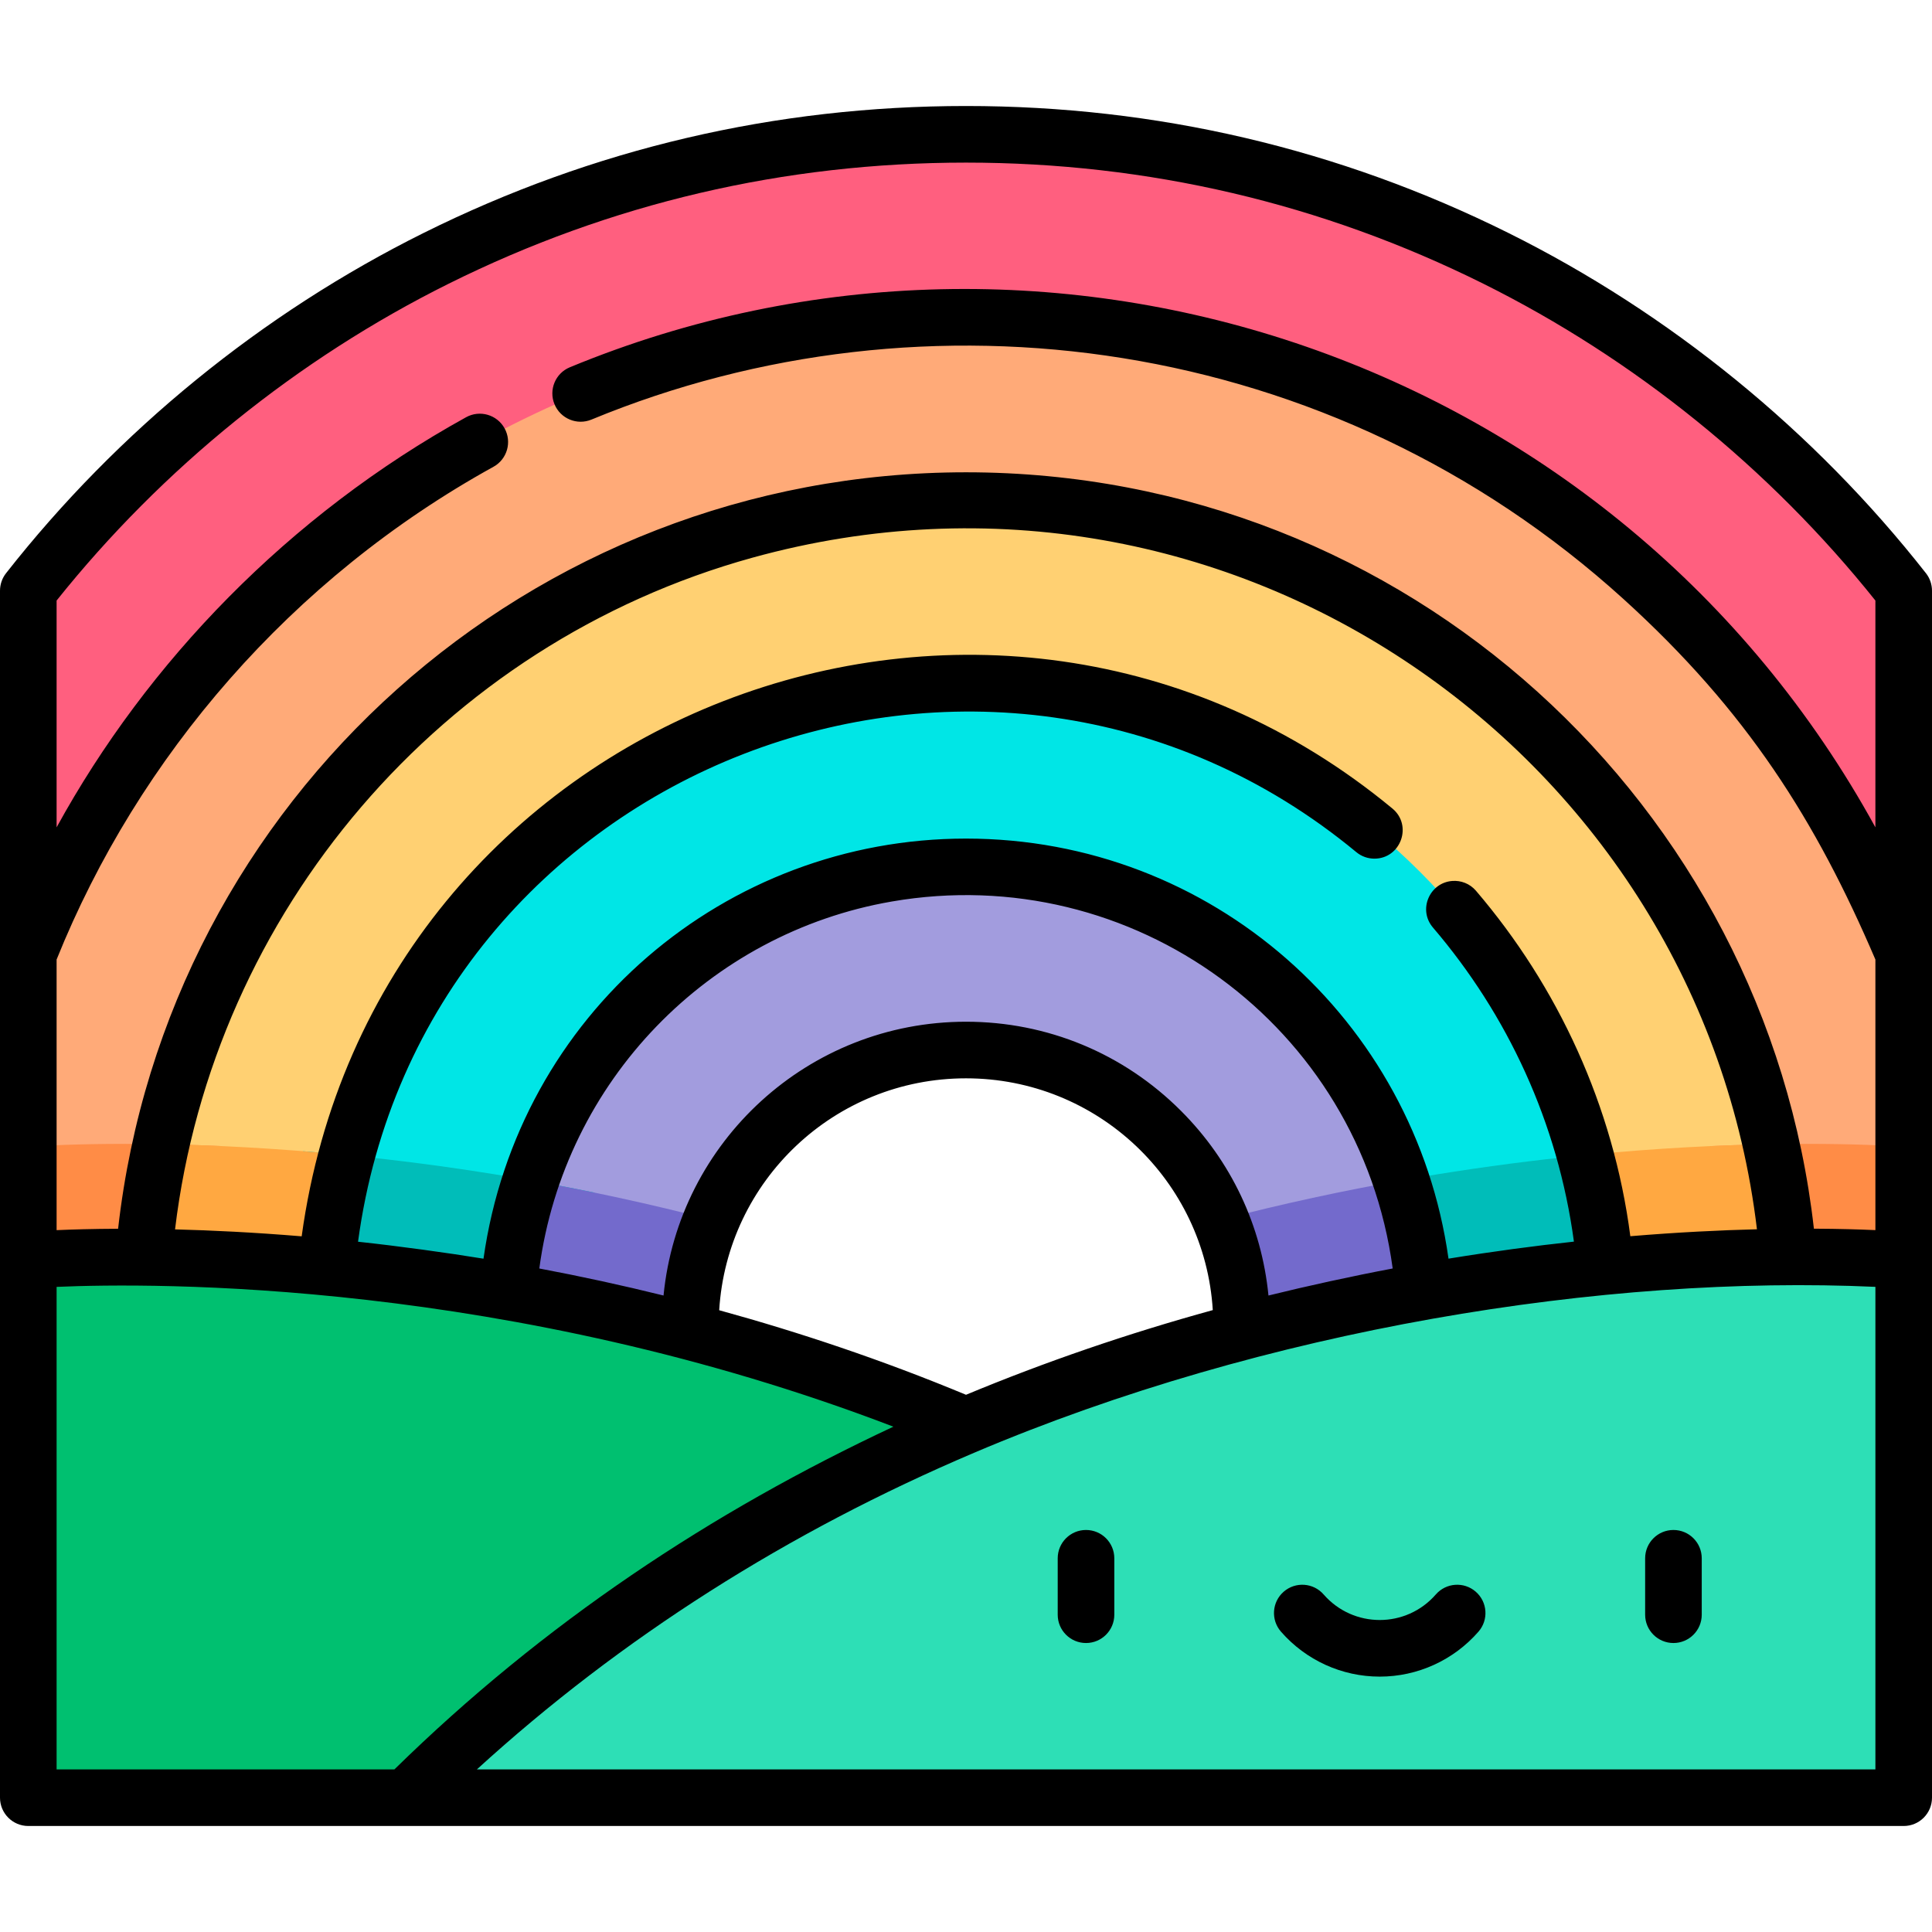 <svg id="Layer_1" enable-background="new 0 0 512 512" height="512" viewBox="0 0 512 512" width="512" xmlns="http://www.w3.org/2000/svg"><path d="m436.695 280.357-41.392-67.855-69.212-47.499-70.091-10.856-52.048 8.821-83.461 44.784-46.141 73.962 12.233 54.049 8.14 31.676 40.026-25.144 33.24-22.583 30.535-52.248 57.476-14.658 50.049 15.337 39.072 37.32 32.129 36.832 40.027 25.144 8.14-31.676z" fill="#00e6e6"/><path d="m459.765 144.199-88.211-63.335-115.554-21.714-139.58 33.928-86.176 71.247-22.744 88.481v81.161l11.262 22.753 19.335-23.549 36.253-51.457 46.141-73.962 83.461-44.784 52.048-8.821 70.091 10.856 69.212 47.499 41.392 67.855 37.208 52.814 19.335 23.549 11.262-22.753v-81.161z" fill="#ffaa78"/><path d="m504.5 156.542v96.265c-13.26-33.47-33.344-64.193-59.572-90.421-50.457-50.458-117.562-78.259-188.928-78.259s-138.471 27.801-188.928 78.258c-26.228 26.229-46.312 56.952-59.572 90.421v-96.265c57.796-73.637 147.625-120.949 248.5-120.949s190.704 47.312 248.5 120.95z" fill="#ff5f7f"/><path d="m425.417 335.763 6.246-30.684c-22.498 1.801-48.752 5.124-77.286 10.995l22.874 26.221 40.026 25.143z" fill="#00bdb9"/><path d="m341.975 265.348c-22.967-22.967-53.495-35.615-85.975-35.615s-63.008 12.648-85.975 35.615c-20.822 20.822-33.159 47.866-35.275 76.948l18.226 32.599 29.998-21.999c-.01-.524-.019-1.048-.019-1.573 0-19.511 7.591-37.857 21.394-51.651 13.794-13.803 32.14-21.404 51.651-21.404s37.857 7.601 51.651 21.404c13.803 13.793 21.394 32.14 21.394 51.651 0 .524-.01 1.048-.019 1.573l29.998 21.999 18.226-32.599c-2.116-29.083-14.453-56.127-35.275-76.948z" fill="#a29cde"/><path d="m410.614 196.71c-41.304-41.304-96.207-64.047-154.614-64.047s-113.31 22.743-154.614 64.047c-36.984 36.983-59.087 84.897-63.29 136.461l17.481 23.549 31.005-20.958c3.563-39.566 20.686-76.297 49.127-104.729 32.13-32.14 74.851-49.835 120.289-49.835 45.439 0 88.159 17.696 120.29 49.826 28.442 28.441 45.565 65.173 49.127 104.739l31.005 20.958 17.481-23.549c-4.201-51.565-26.304-99.469-63.287-136.462z" fill="#ffd072"/><path d="m493.238 356.72 11.262-22.753v-30.087c-4.164-.279-12.999-.742-25.724-.742-7.417 0-16.023.162-25.614.594l20.741 29.439z" fill="#ff8c46"/><path d="m425.417 335.763 31.005 20.958 17.481-23.549c-.827-10.144-2.357-20.143-4.546-29.948-13.693.237-30.37 1.029-49.285 2.894 2.638 9.636 4.436 19.548 5.345 29.645z" fill="#ffa841"/><path d="m359.024 374.895 18.226-32.599c-.737-10.134-2.719-20.019-5.866-29.48-15.259 2.704-31.313 6.135-47.899 10.451 3.647 8.774 5.56 18.269 5.56 28.057 0 .524-.01 1.048-.019 1.573z" fill="#736acc"/><path d="m86.583 335.763-6.246-30.684c22.498 1.801 48.752 5.124 77.286 10.995l-22.874 26.221-40.026 25.143z" fill="#00bdb9"/><path d="m18.762 356.72-11.262-22.753v-30.087c4.164-.279 12.999-.742 25.724-.742 7.417 0 16.023.162 25.614.594l-20.741 29.439z" fill="#ff8c46"/><path d="m86.583 335.763-31.005 20.957-17.481-23.549c.827-10.144 2.357-20.143 4.546-29.948 13.693.237 30.37 1.029 49.285 2.894-2.638 9.637-4.436 19.549-5.345 29.646z" fill="#ffa841"/><path d="m152.976 374.895-18.226-32.599c.737-10.134 2.719-20.019 5.866-29.48 15.259 2.704 31.313 6.135 47.899 10.451-3.647 8.774-5.56 18.269-5.56 28.057 0 .524.01 1.048.019 1.573z" fill="#736acc"/><path d="m256 377.75c-128.394-54.328-248.5-43.788-248.5-43.788v142.446h100.099z" fill="#00c070"/><path d="m504.5 333.962s-233.032-20.455-396.901 142.446h396.901z" fill="#2ddfb6"/><path d="m287.804 405.46c-4.142 0-7.5 3.358-7.5 7.5v14.957c0 4.143 3.358 7.5 7.5 7.5s7.5-3.357 7.5-7.5v-14.957c0-4.141-3.358-7.5-7.5-7.5z"/><path d="m443.48 405.46c-4.142 0-7.5 3.358-7.5 7.5v14.957c0 4.143 3.358 7.5 7.5 7.5s7.5-3.357 7.5-7.5v-14.957c0-4.141-3.358-7.5-7.5-7.5z"/><path d="m391.091 421.819c-3.123-2.722-7.861-2.396-10.582.727-7.875 9.036-21.869 9.025-29.734 0-2.721-3.123-7.458-3.448-10.582-.727-3.123 2.721-3.448 7.458-.727 10.581 6.603 7.576 16.143 11.922 26.176 11.922s19.573-4.346 26.176-11.922c2.721-3.123 2.396-7.861-.727-10.581z"/><path d="m256 28.092c-50.492 0-98.854 11.32-143.745 33.646-42.794 21.283-81.058 52.464-110.655 90.173-1.037 1.321-1.6 2.951-1.6 4.63v319.866c0 4.142 3.358 7.5 7.5 7.5h497c4.142 0 7.5-3.357 7.5-7.5 0-17.617 0-313.164 0-319.866 0-1.679-.563-3.31-1.6-4.63-29.596-37.709-67.86-68.891-110.655-90.174-44.891-22.325-93.253-33.645-143.745-33.645zm-56.569 119.692c126.486-34.945 251.125 52.007 266.178 177.987-9.729.244-21.004.791-33.555 1.838-4.493-34.492-19.183-66.153-40.909-91.552-1.628-1.903-4.003-2.783-6.322-2.591-6.017.49-9.081 7.66-5.077 12.342 19.743 23.076 33.099 51.668 37.359 83.234-10.425 1.129-21.545 2.603-33.237 4.515-8.911-63.368-62.807-111.324-127.868-111.324-63.737 0-118.697 46.47-127.87 111.332-9.601-1.563-22.217-3.308-33.247-4.497 17.019-126.099 166.921-184.037 264.561-103.239 1.396 1.156 3.087 1.72 4.768 1.722 7.019.008 10.19-8.815 4.795-13.279-106.443-88.082-269.968-25.629-289.061 113.366-12.564-1.043-23.836-1.591-33.558-1.838 10.106-84.031 70.512-155.212 153.043-178.016zm136.725 195.543c-1.81-18.503-9.889-35.655-23.2-48.957-15.209-15.22-35.437-23.603-56.956-23.603-41.82 0-76.173 31.844-80.156 72.559-10.815-2.677-21.835-5.076-32.921-7.165 6.688-49.792 44.989-88.878 93.397-97.249 63.887-11.046 124.072 32.91 132.758 97.249-10.63 2.002-22.874 4.677-32.922 7.166zm-80.153 26.303c-22.341-9.292-44.388-16.629-65.409-22.407 2.1-34.266 30.501-61.456 65.405-61.456 34.789 0 63.28 27.065 65.403 61.422-22.573 6.217-44.423 13.716-65.399 22.441zm-241.003-28.594c25.671-1.119 119.853-1.99 221.758 37.046-48.255 22.583-92.648 52.006-132.238 90.826h-89.52zm111.382 127.871c38.305-34.948 82.407-62.918 131.687-83.878 77.366-32.898 167.346-47.258 238.931-44v127.878zm370.618-309.756v60.1c-68.205-124.283-218.391-174.663-345.987-121.92-3.828 1.583-5.648 5.968-4.066 9.796s5.968 5.648 9.796 4.066c88.461-36.566 196.05-22.684 273.499 47.559 32.777 29.728 50.999 58.74 66.758 95.539v71.703c-4.063-.183-9.554-.352-16.298-.383-12.678-112.163-107.778-200.449-224.702-200.449-115.44 0-211.792 86.544-224.704 200.468-6.759.026-12.237.192-16.296.371v-71.715c21.622-53.751 62.156-100.983 115.774-130.586 3.626-2.002 4.943-6.564 2.941-10.191-2.002-3.626-6.564-4.943-10.191-2.941-47.033 25.967-84.525 64.921-108.524 108.684v-60.101c28.002-35.06 63.89-64.067 103.935-83.983 42.796-21.284 88.912-32.076 137.065-32.076s94.269 10.792 137.065 32.076c40.045 19.916 75.933 48.923 103.935 83.983z"/></svg>